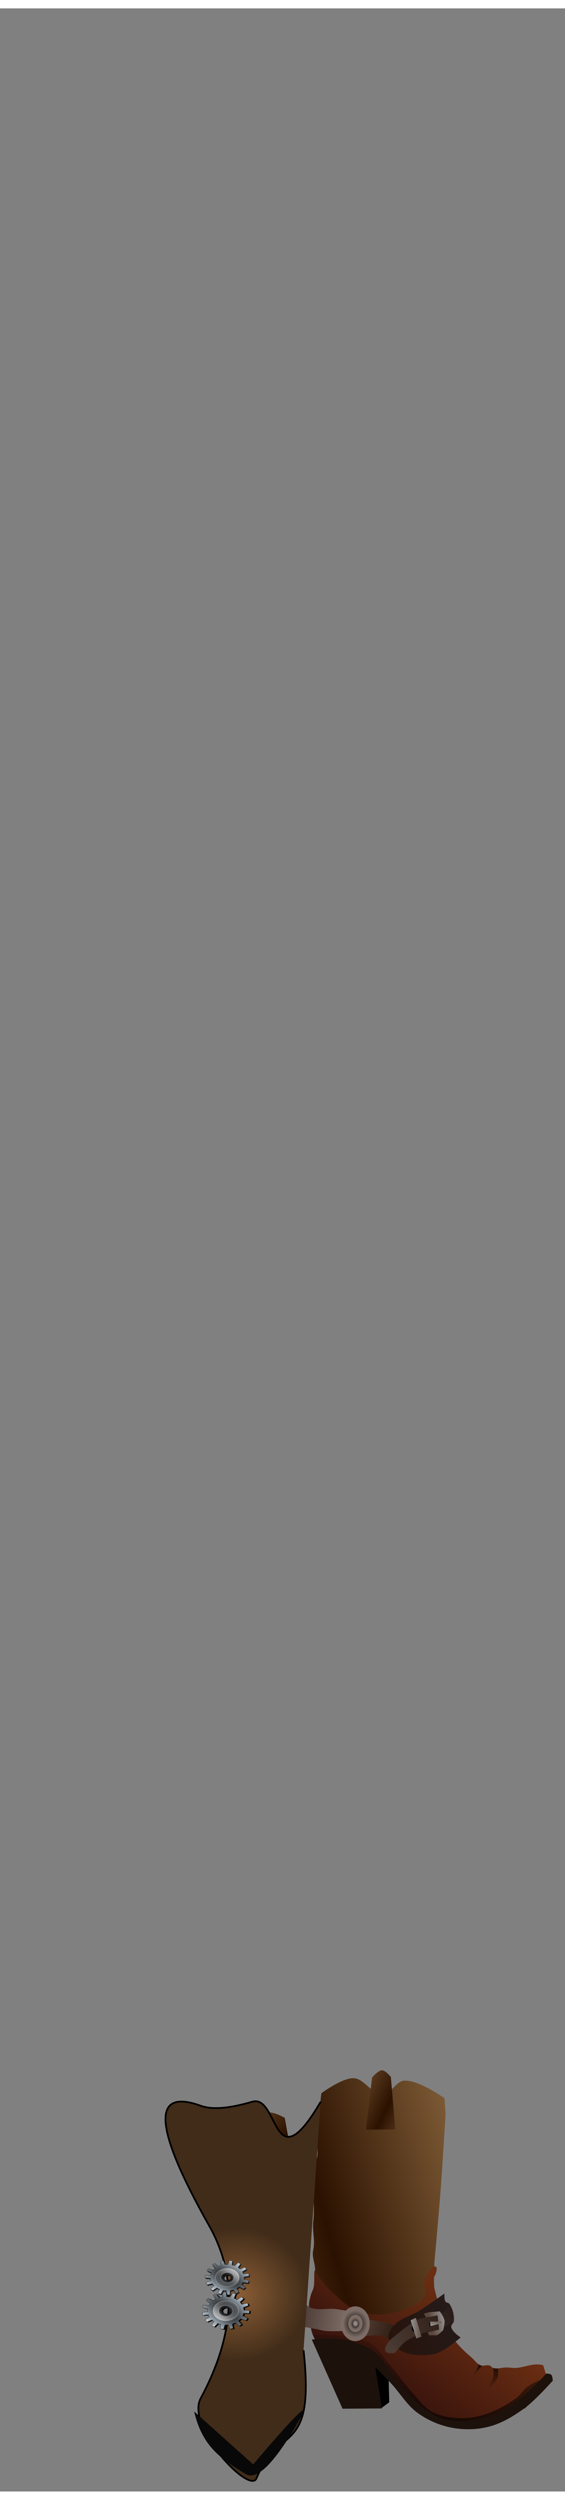 <?xml version="1.0" encoding="utf-8"?>
<svg id="woman" width="86" height="380" viewBox="202.715 584.407 86.593 380.048" preserveAspectRatio="xMidYMid meet" xmlns="http://www.w3.org/2000/svg" xmlns:xlink="http://www.w3.org/1999/xlink">
  <rect x="202.715" y="584.407" width="86.593" height="380.048" fill="#808080" stroke="none"/>
  <defs id="svgEditorDefs">
    <path id="svgEditorClosePathDefs" class="lines" fill="black" style="stroke-width: 0px; stroke: none;"/>
    <pattern id="pattern4359" patternTransform="matrix(2.817 0 0 2.817 -3.9063e-7 -0)" undefined="undefined" xlink:href="#pattern4347"/>
    <pattern id="pattern4350" patternTransform="matrix(.294 0 0 .294 -3.9063e-7 0)" undefined="undefined" xlink:href="#pattern4338"/>
    <pattern id="pattern4341" patternTransform="matrix(.604 0 0 .604 0 0)" undefined="undefined" xlink:href="#pattern4329"/>
    <pattern id="pattern4323" patternTransform="translate(1024 446.51)" xlink:href="#pattern4078"/>
    <pattern id="pattern4078" width="129.796" patternUnits="userSpaceOnUse" patternTransform="translate(834.11 482.88)" height="226.417">
      <path id="path4076" style="fill-rule:evenodd;stroke:#053fa0;stroke-width:4;fill:#ffed00" d="m21.601 52.341s24.286-61.429 58.572-48.572c34.287 12.858 62.857 54.286 38.567 77.143-24.282 22.858-94.282 104.29-112.85 71.428-18.575-32.86 34.283-81.428 55.711-71.428 21.429 10 65.719-28.571 64.289 39.998-1.43 68.57-37.146 128.57-54.289 92.86s-48.571-158.57-50-161.43z"/>
    </pattern>
    <pattern id="pattern4329" width="193.949" patternUnits="userSpaceOnUse" patternTransform="translate(1004.1 440.81)" height="232.117">
      <g id="g4325" transform="translate(-1004.1 -440.81)">
        <rect id="rect4321" style="fill-rule:evenodd;fill:#ffffff" height="231.73" width="193.95" y="440.81" x="1004.1"/>
        <rect id="rect4081" style="fill:url(#pattern4323)" height="226.42" width="129.8" y="446.51" x="1024"/>
      </g>
    </pattern>
    <pattern id="pattern4338" width="117.178" patternUnits="userSpaceOnUse" patternTransform="translate(979.85 512.49)" height="140.238">
      <rect id="rect4334" style="fill:url(#pattern4341)" height="140.24" width="117.18" y="0" x="0"/>
    </pattern>
    <pattern id="pattern4347" width="34.461" patternUnits="userSpaceOnUse" patternTransform="translate(979.85 611.48)" height="41.243">
      <rect id="rect4343" style="fill:url(#pattern4350)" height="41.243" width="34.461" y="0" x="0"/>
    </pattern>
    <pattern id="pattern4356" width="97.09" patternUnits="userSpaceOnUse" patternTransform="translate(979.85 536.53)" height="116.197">
      <rect id="rect4352" style="fill:url(#pattern4359)" height="116.2" width="97.09" y="0" x="0"/>
    </pattern>
    <linearGradient id="linearGradient4170" y2="207.8" gradientUnits="userSpaceOnUse" x2="633.77" y1="128.29" x1="403">
      <stop id="stop3028" style="stop-color:#805d37" offset="0"/>
      <stop id="stop3034" style="stop-color:#2b1100" offset="0.5"/>
      <stop id="stop3030" style="stop-color:#805d37" offset="1"/>
    </linearGradient>
    <linearGradient id="linearGradient4172" y2="311.65" gradientUnits="userSpaceOnUse" x2="461.27" y1="221.21" x1="402.61">
      <stop id="stop3046" style="stop-color:#6b2e12" offset="0"/>
      <stop id="stop3048" style="stop-color:#280b0b" offset="1"/>
    </linearGradient>
    <radialGradient id="radialGradient4174" gradientUnits="userSpaceOnUse" cy="4.317" cx="-244.78" gradientTransform="matrix(1 0 0 .994 0 .028)" r="18.846">
      <stop id="stop3130" style="stop-color:#4d4d4d" offset="0"/>
      <stop id="stop3128" style="stop-color:#4c3b34" offset="1"/>
    </radialGradient>
    <linearGradient id="linearGradient4176" y2="240.23" gradientUnits="userSpaceOnUse" x2="459.89" y1="227.03" x1="497.77">
      <stop id="stop3154" style="stop-color:#5e453e" offset="0"/>
      <stop id="stop3156" style="stop-color:#28170b" offset="1"/>
    </linearGradient>
    <linearGradient id="linearGradient4178" y2="220.86" gradientUnits="userSpaceOnUse" x2="409.7" y1="340.76" x1="409.58">
      <stop id="stop3066" style="stop-color:#000000" offset="0"/>
      <stop id="stop3068" style="stop-color:#000000;stop-opacity:0" offset="1"/>
    </linearGradient>
    <linearGradient id="linearGradient4180" y2="218.38" gradientUnits="userSpaceOnUse" x2="408.04" y1="253.29" x1="460.74">
      <stop id="stop3146" style="stop-color:#27130c" offset="0"/>
      <stop id="stop3148" style="stop-color:#241c1c" offset="1"/>
    </linearGradient>
    <linearGradient id="linearGradient4182" y2="231.21" gradientUnits="userSpaceOnUse" x2="532.83" y1="229.45" x1="555.37">
      <stop id="stop3118" style="stop-color:#4a3932" offset="0"/>
      <stop id="stop3120" style="stop-color:#706059" offset="1"/>
    </linearGradient>
    <linearGradient id="linearGradient4184" y2="226.61" gradientUnits="userSpaceOnUse" x2="540.23" y1="231.31" x1="503.58">
      <stop id="stop3110" style="stop-color:#7c6c65" offset="0"/>
      <stop id="stop3112" style="stop-color:#4a3932" offset="1"/>
    </linearGradient>
    <linearGradient id="linearGradient4186" y2="222.58" gradientUnits="userSpaceOnUse" x2="415.8" y1="252.5" x1="473.35">
      <stop id="stop3164" style="stop-color:#483e37" offset="0"/>
      <stop id="stop3166" style="stop-color:#5c4336;stop-opacity:0" offset="1"/>
    </linearGradient>
    <radialGradient id="radialGradient4188" gradientUnits="userSpaceOnUse" cy="429.19" cx="244.77" gradientTransform="matrix(1.111 0 0 1 -27.165 -.001)" r="12.446">
      <stop id="stop3076" style="stop-color:#000000" offset="0"/>
      <stop id="stop3078" style="stop-color:#000000;stop-opacity:0" offset="1"/>
    </radialGradient>
    <radialGradient id="radialGradient4190" gradientUnits="userSpaceOnUse" cy="429.19" cx="244.77" r="12.446">
      <stop id="stop3088" style="stop-color:#000000" offset="0"/>
      <stop id="stop3090" style="stop-color:#000000;stop-opacity:0" offset="1"/>
    </radialGradient>
    <radialGradient id="radialGradient4192" gradientUnits="userSpaceOnUse" cy="429.19" cx="244.77" r="12.446">
      <stop id="stop3102" style="stop-color:#999999" offset="0"/>
      <stop id="stop3100" style="stop-color:#7c6c65" offset="1"/>
    </radialGradient>
    <linearGradient id="linearGradient4194" y2="229.14" gradientUnits="userSpaceOnUse" x2="423.37" y1="232.88" x1="435.61">
      <stop id="stop3174" style="stop-color:#5b473c" offset="0"/>
      <stop id="stop3176" style="stop-color:#999999" offset="1"/>
    </linearGradient>
    <linearGradient id="linearGradient4196" y2="235.23" gradientUnits="userSpaceOnUse" x2="452.29" y1="235.23" x1="442.58">
      <stop id="stop3174" style="stop-color:#5b473c" offset="0"/>
      <stop id="stop3176" style="stop-color:#999999" offset="1"/>
    </linearGradient>
    <linearGradient id="linearGradient4198" y2="235.23" gradientUnits="userSpaceOnUse" x2="452.29" gradientTransform="matrix(.168 .679 -.679 .168 516.29 -111.64)" y1="235.23" x1="442.58">
      <stop id="stop3174" style="stop-color:#5b473c" offset="0"/>
      <stop id="stop3176" style="stop-color:#999999" offset="1"/>
    </linearGradient>
    <linearGradient id="linearGradient4202" y2="274.82" gradientUnits="userSpaceOnUse" x2="391.34" y1="252.52" x1="380.11">
      <stop id="stop3990" style="stop-color:#000000" offset="0"/>
      <stop id="stop3992" style="stop-color:#000000;stop-opacity:0" offset="1"/>
    </linearGradient>
    <linearGradient id="linearGradient4204" y2="268.1" gradientUnits="userSpaceOnUse" x2="404.26" y1="256.07" x1="393.89">
      <stop id="stop3982" style="stop-color:#000000" offset="0"/>
      <stop id="stop3984" style="stop-color:#000000;stop-opacity:0" offset="1"/>
    </linearGradient>
    <linearGradient id="linearGradient4206" y2="80.156" gradientUnits="userSpaceOnUse" x2="512.16" y1="116.66" x1="449.04">
      <stop id="stop4016" style="stop-color:#805d37" offset="0"/>
      <stop id="stop4018" style="stop-color:#2b1100" offset="0.441"/>
      <stop id="stop4020" style="stop-color:#805d37" offset="1"/>
    </linearGradient>
    <radialGradient id="gradient-2" gradientUnits="userSpaceOnUse" cx="-384.652" cy="247.711" r="37.73" gradientTransform="matrix(1.071, 0, 0, -1, 5.524, 486.995)">
      <stop offset="0" style="stop-color: rgba(139, 94, 54, 1)"/>
      <stop offset="1" style="stop-color: rgba(65, 44, 25, 1)"/>
    </radialGradient>
    <linearGradient id="gradient-1" y2="80.156" gradientUnits="userSpaceOnUse" x2="512.16" y1="116.66" x1="449.04" gradientTransform="matrix(1.682, 0, 0, 0.798, -234.733, 41.038)">
      <stop id="stop-1" style="stop-color:#805d37" offset="0"/>
      <stop id="stop-2" style="stop-color:#2b1100" offset="0.441"/>
      <stop id="stop-3" style="stop-color:#805d37" offset="1"/>
    </linearGradient>
    <linearGradient id="linearGradient5877" y2="225.15" gradientUnits="userSpaceOnUse" x2="323.33" gradientTransform="matrix(.392 0 0 .392 -70.627 -33.885)" y1="125.69" x1="222.86">
      <stop id="stop3705" style="stop-color:white" offset="0"/>
      <stop id="stop3707" style="stop-color:black;stop-opacity:0" offset="1"/>
    </linearGradient>
    <radialGradient id="radialGradient5880" gradientUnits="userSpaceOnUse" cy="151.1" cx="257.44" gradientTransform="matrix(.579 -.501 .252 .291 -150.17 115.53)" r="70.871">
      <stop id="stop3695" style="stop-color:black" offset="0"/>
      <stop id="stop3697" style="stop-color:#c6d5e2" offset="1"/>
    </radialGradient>
    <linearGradient id="linearGradient6315" y2="225.15" gradientUnits="userSpaceOnUse" x2="323.33" gradientTransform="matrix(2.3361e-7 -.421 -.421 -2.3361e-7 107.75 199.45)" y1="125.69" x1="222.86">
      <stop id="stop3705" style="stop-color:white" offset="0"/>
      <stop id="stop3707" style="stop-color:black;stop-opacity:0" offset="1"/>
    </linearGradient>
    <radialGradient id="radialGradient6318" gradientUnits="userSpaceOnUse" cy="151.1" cx="257.44" gradientTransform="matrix(.538 -.622 -.313 -.271 -52.682 284.85)" r="70.871">
      <stop id="stop3695" style="stop-color:black" offset="0"/>
      <stop id="stop3697" style="stop-color:#c6d5e2" offset="1"/>
    </radialGradient>
  </defs>
  <g>
    <g transform="matrix(0.27, 0, 0, 0.27, 350.654, 868.676)">
      <g id="g4106" transform="matrix(-0.714, 0, 0, 0.857, 7.742, 60.546)">
        <path id="path4022" d="M 474.95 288.08 L 468.79 284.266 L 469.376 264.904 L 482.87 256.984 L 474.95 288.08 Z" style="fill:#000000"/>
        <path id="path2991" d="M 433.13 196.03 C 432.913 190.199 432.025 184.412 431.449 178.605 C 430.379 167.815 429.13 157.043 428.152 146.245 C 426.574 128.837 424.003 93.971 424.003 93.971 L 424.833 83.184 C 424.833 83.184 445.768 70.662 457.193 71.568 C 463.486 72.067 467.478 80.48 473.788 80.695 C 482.321 80.986 488.487 70.187 497.021 69.908 C 506.21 69.608 522.743 79.865 522.743 79.865 C 522.743 79.865 526.857 105.914 525.706 118.863 C 525.309 123.338 529.494 127.65 529.655 132.139 C 529.737 134.418 529.814 137.804 529.748 140.084 C 529.614 144.718 529.359 146.031 528.964 150.651 C 528.608 154.821 528.537 160.362 529.172 164.499 C 530.152 170.881 527.48 177.371 529.242 183.583 C 530.461 187.882 528.004 191.57 527.721 196.029 C 527.361 201.713 519.424 210.964 519.424 210.964 L 495.718 232.054 L 483.745 236.686 L 432.642 218.432 C 432.642 218.432 433.408 203.493 433.131 196.029 L 433.13 196.03 Z" style="fill:url(#linearGradient4170)"/>
        <path id="path2989" d="M 342.87 270.37 C 342.87 270.37 344.504 264.375 345.804 261.569 C 346.12 260.885 345.944 259.839 346.977 259.636 C 354.576 258.14 361.036 261.247 368.099 261.569 C 371.043 261.704 374.046 261.102 377.023 261.283 C 380.171 261.476 383.292 262.426 386.287 261.569 C 387.249 261.294 387.875 260.268 388.834 259.982 C 391.219 259.27 393.944 260.615 396.301 259.812 C 399.063 258.871 401.006 256.359 403.354 254.626 C 405.223 253.247 407.175 251.971 408.955 250.478 C 411.728 248.152 414.721 245.946 416.837 243.01 C 424.291 232.672 429.571 220.638 433.017 208.368 C 433.525 206.559 433.969 204.616 433.64 202.767 C 433.395 201.397 432.159 200.37 431.773 199.033 C 431.386 197.698 430.577 196.034 431.358 194.885 C 431.641 194.468 432.322 194.348 432.81 194.47 C 435.609 195.17 437.226 198.236 439.033 200.485 C 439.694 201.308 440.396 202.169 440.692 203.182 C 441.762 206.832 439.032 211.277 440.9 214.591 C 442.746 217.867 446.983 219.133 450.442 220.607 C 457.323 223.537 464.761 225.479 472.223 226 C 479.574 226.513 487.226 226.066 494.211 223.718 C 501.416 221.296 507.749 216.61 513.71 211.894 C 518.426 208.163 522.78 203.863 526.364 199.033 C 526.88 198.337 526.744 196.803 527.608 196.751 C 529.079 196.664 527.864 204.465 528.853 208.16 C 529.341 209.985 530.537 211.555 531.135 213.346 C 531.809 215.367 532.427 217.445 532.587 219.569 C 532.785 222.197 532.263 224.833 531.965 227.452 C 531.593 230.716 531.478 234.061 530.513 237.201 C 529.904 239.182 528.949 241.067 527.816 242.802 C 527.467 243.336 526.571 244.254 526.571 244.254 L 494.626 246.951 L 467.245 266.45 L 441.316 293.417 L 403.978 299.432 L 360.624 288.23 L 342.87 270.37 Z" style="fill:url(#linearGradient4172)"/>
        <path id="path2987" d="M 338.77 269.99 C 338.77 269.99 352.734 283.002 360.825 287.938 C 369.573 293.274 378.985 298.036 388.987 300.259 C 398.918 302.466 409.459 302.675 419.496 301.019 C 429.013 299.449 438.442 296.096 446.658 291.045 C 454.792 286.045 460.489 277.874 467.606 271.51 C 471.638 267.904 479.927 260.949 479.927 260.949 L 474.647 288.351 L 505.916 288.524 L 530.385 242.76 C 530.385 242.76 518.253 241.826 512.197 242.174 C 506.867 242.48 501.492 243.066 496.356 244.521 C 490.623 246.144 484.809 248.144 479.928 251.561 C 472.674 256.639 468.108 264.77 461.74 270.923 C 456.129 276.344 450.656 282.063 444.139 286.351 C 438.168 290.28 431.749 293.991 424.777 295.565 C 416.383 297.461 407.477 296.804 398.962 295.565 C 391.491 294.478 384.08 292.334 377.254 289.111 C 367.443 284.481 358.806 277.612 350.265 270.923 C 348.065 269.2 344.051 265.296 344.051 265.296 C 344.051 265.296 340.977 265.184 339.944 266.123 C 338.946 267.028 338.77 269.99 338.77 269.99 L 338.77 269.99 Z" style="fill:#1c110b"/>
        <path id="path2993" style="fill:#7c6c65" d="M -229.07 15.048 C -230.175 16.813 -237.811 10.64 -239.55 11.783 C -241.377 12.982 -239.133 22.519 -241.269 23.026 C -243.303 23.509 -244.299 13.669 -246.339 13.242 C -248.482 12.793 -253.581 21.276 -255.451 20.132 C -257.232 19.043 -250.913 11.538 -252.053 9.792 C -253.25 7.959 -263.116 10.055 -263.611 7.916 C -264.083 5.879 -254.142 4.837 -253.703 2.795 C -253.242 0.65 -261.761 -4.584 -260.617 -6.451 C -259.528 -8.228 -251.936 -1.782 -250.196 -2.934 C -248.37 -4.144 -250.336 -13.909 -248.206 -14.392 C -246.177 -14.852 -245.396 -5.051 -243.348 -4.624 C -241.198 -4.176 -235.791 -12.597 -233.931 -11.44 C -232.161 -10.338 -238.586 -2.698 -237.464 -0.943 C -236.287 0.9 -226.44 -1.298 -225.95 0.833 C -225.484 2.862 -235.4 3.755 -235.814 5.8 C -236.248 7.947 -227.91 13.195 -229.07 15.049 L -229.07 15.048 Z" transform="matrix(.694 .586 -.586 .694 730.23 367.73)"/>
        <path id="path3124" style="fill:url(#radialGradient4174)" transform="matrix(.633 .535 -.535 .633 715.19 355.47)" d="M -229.07 15.048 C -230.175 16.813 -237.811 10.64 -239.55 11.783 C -241.377 12.982 -239.133 22.519 -241.269 23.026 C -243.303 23.509 -244.299 13.669 -246.339 13.242 C -248.482 12.793 -253.581 21.276 -255.451 20.132 C -257.232 19.043 -250.913 11.538 -252.053 9.792 C -253.25 7.959 -263.116 10.055 -263.611 7.916 C -264.083 5.879 -254.142 4.837 -253.703 2.795 C -253.242 0.65 -261.761 -4.584 -260.617 -6.451 C -259.528 -8.228 -251.936 -1.782 -250.196 -2.934 C -248.37 -4.144 -250.336 -13.909 -248.206 -14.392 C -246.177 -14.852 -245.396 -5.051 -243.348 -4.624 C -241.198 -4.176 -235.791 -12.597 -233.931 -11.44 C -232.161 -10.338 -238.586 -2.698 -237.464 -0.943 C -236.287 0.9 -226.44 -1.298 -225.95 0.833 C -225.484 2.862 -235.4 3.755 -235.814 5.8 C -236.248 7.947 -227.91 13.195 -229.07 15.049 L -229.07 15.048 Z"/>
        <path id="path3003" d="M 490.98 240.83 C 490.98 240.83 478.693 239.062 472.949 240.83 C 468.953 242.06 462.577 247.883 462.577 247.883 L 455.524 238.341 C 455.524 238.341 463.306 233.865 467.555 232.533 C 473.434 230.69 485.809 229.629 485.809 229.629 L 490.98 240.83 Z" style="fill:url(#linearGradient4176)"/>
        <path id="path3059" d="M 525.38 239.56 C 519.697 239.608 512.168 239.804 507.38 240.404 C 499.09 241.442 490.299 241.908 482.911 245.81 C 477.202 248.826 473.426 254.569 468.817 259.091 C 462.745 265.05 457.215 271.559 450.973 277.341 C 446.076 281.877 441.657 287.349 435.629 290.216 C 428.379 293.665 419.998 294.572 411.973 294.778 C 404.993 294.958 397.933 293.803 391.223 291.872 C 382.776 289.441 374.594 285.751 367.161 281.06 C 364.091 279.123 362.042 275.811 358.88 274.029 C 355.682 272.227 352.187 270.351 348.599 269.498 C 349.198 270.025 349.769 270.524 350.255 270.904 C 358.796 277.593 367.444 284.461 377.255 289.092 C 384.082 292.314 391.503 294.474 398.974 295.561 C 407.489 296.8 416.393 297.456 424.786 295.561 C 431.758 293.987 438.159 290.271 444.13 286.342 C 450.648 282.054 456.144 276.325 461.755 270.904 C 468.123 264.752 472.688 256.638 479.943 251.56 C 484.824 248.143 490.617 246.152 496.349 244.529 C 501.485 243.074 506.863 242.46 512.193 242.154 C 516.716 241.894 524.255 242.343 527.943 242.591 C 528.56 241.628 529.123 240.604 529.599 239.56 C 528.385 239.558 527.009 239.546 525.38 239.56 L 525.38 239.56 Z" style="fill:url(#linearGradient4178)"/>
        <path id="path2995" d="M 412.05 241.38 C 412.05 241.38 423.845 249.902 430.719 251.752 C 437.932 253.692 445.764 253.451 453.122 252.167 C 456.183 251.633 459.226 250.537 461.834 248.848 C 464.789 246.934 468.738 244.855 469.302 241.38 C 469.748 238.633 467.544 235.873 465.568 233.912 C 459.992 228.38 451.345 227.228 444.41 223.54 C 437.792 220.022 424.911 212.338 424.911 212.338 C 424.911 212.338 425.196 216.294 424.081 217.732 C 423.436 218.564 421.886 218.198 421.177 218.976 C 418.44 221.984 417.045 226.545 417.444 230.592 C 417.583 232.009 419.736 232.919 419.518 234.326 C 418.995 237.71 412.05 241.379 412.05 241.379 L 412.05 241.38 Z" style="fill:url(#linearGradient4180)"/>
        <path id="path2999" d="M 537.26 222.58 L 554.27 220.506 L 561.323 224.239 C 561.323 224.239 562.897 228.736 561.738 230.463 C 560.519 232.278 555.515 232.537 555.515 232.537 L 552.196 227.973 L 536.016 231.707 L 537.26 222.58 Z" style="fill:url(#linearGradient4182)"/>
        <path id="path2997" d="M 502.41 223.82 C 502.41 223.82 508.481 222.875 511.537 222.575 C 518.431 221.9 525.866 223.945 532.281 221.331 C 534.823 220.295 538.504 215.938 538.504 215.938 C 538.504 215.938 539.122 218.692 539.334 220.086 C 539.732 222.698 540.45 225.342 540.164 227.969 C 539.927 230.142 538.089 234.192 538.089 234.192 C 538.089 234.192 530.617 235.264 526.887 235.851 C 524.394 236.244 521.935 236.888 519.42 237.096 C 514.426 237.509 504.389 237.096 504.389 237.096 C 500.155 230.428 504.691 232.57 502.41 223.82 L 502.41 223.82 Z" style="fill:url(#linearGradient4184)"/>
        <path id="path3001" style="fill:#7c6c65" d="M 257.22 429.19 C 257.22 436.064 251.648 441.636 244.774 441.636 C 237.9 441.636 232.328 436.064 232.328 429.19 C 232.328 422.316 237.9 416.744 244.774 416.744 C 251.648 416.744 257.22 422.316 257.22 429.19 Z" transform="matrix(.924 0 0 .924 269.58 -164.25)"/>
        <path id="path3024" d="M 416.53 230.39 C 416.53 230.39 423.835 234.178 427.732 235.443 C 431.627 236.707 435.834 236.778 439.763 237.932 C 445.307 239.56 451.017 241.135 455.943 244.155 C 459.115 246.1 464.24 251.623 464.24 251.623 C 464.24 251.623 468.927 252.261 470.878 251.208 C 471.487 250.88 472.094 250.239 472.123 249.548 C 472.234 246.942 467.974 242.911 467.974 242.911 C 467.974 242.911 460.6 237.786 456.772 235.443 C 453.393 233.374 450.099 231.056 446.4 229.635 C 443.488 228.515 440.303 228.305 437.273 227.56 C 433.383 226.604 429.251 226.254 425.657 224.486 C 423.622 223.485 420.264 220.337 420.264 220.337 C 420.264 220.337 417.41 223.41 416.754 225.337 C 416.21 226.933 416.53 230.39 416.53 230.39 L 416.53 230.39 Z" style="fill:url(#linearGradient4186)"/>
        <path id="path3072" style="fill:url(#radialGradient4188)" d="M 257.22 429.19 C 257.22 436.064 251.648 441.636 244.774 441.636 C 237.9 441.636 232.328 436.064 232.328 429.19 C 232.328 422.316 237.9 416.744 244.774 416.744 C 251.648 416.744 257.22 422.316 257.22 429.19 Z" transform="matrix(.724 0 0 .724 318.54 -78.41)"/>
        <path id="path3082" style="fill:#7c6c65" d="M 257.22 429.19 C 257.22 436.064 251.648 441.636 244.774 441.636 C 237.9 441.636 232.328 436.064 232.328 429.19 C 232.328 422.316 237.9 416.744 244.774 416.744 C 251.648 416.744 257.22 422.316 257.22 429.19 Z" transform="matrix(.457 0 0 .457 383.81 36.039)"/>
        <path id="path3084" style="fill:url(#radialGradient4190)" d="M 257.22 429.19 C 257.22 436.064 251.648 441.636 244.774 441.636 C 237.9 441.636 232.328 436.064 232.328 429.19 C 232.328 422.316 237.9 416.744 244.774 416.744 C 251.648 416.744 257.22 422.316 257.22 429.19 Z" transform="matrix(.324 0 0 .324 416.45 93.264)"/>
        <path id="path3094" style="fill:url(#radialGradient4192)" d="M 257.22 429.19 C 257.22 436.064 251.648 441.636 244.774 441.636 C 237.9 441.636 232.328 436.064 232.328 429.19 C 232.328 422.316 237.9 416.744 244.774 416.744 C 251.648 416.744 257.22 422.316 257.22 429.19 Z" transform="matrix(.157 0 0 .157 457.24 164.79)"/>
        <path id="path3170" d="M 439.74 227.94 C 438.567 227.94 435.633 227.647 435.633 227.647 L 430.353 226.767 L 429.179 236.154 L 438.273 237.914 L 437.1 239.968 L 431.233 239.968 C 430.059 239.968 425.899 236.567 425.899 236.567 C 425.899 236.567 424.467 232.247 424.899 230.113 C 425.364 227.815 428.592 224.126 428.592 224.126 L 437.1 224.713 L 441.207 225.593 L 439.74 227.94 Z" style="fill:url(#linearGradient4194)"/>
        <path id="path3964" style="fill:#000000" d="M 437.84 232.56 C 437.84 233.573 437.479 234.394 437.033 234.394 C 436.588 234.394 436.227 233.573 436.227 232.56 C 436.227 231.547 436.588 230.727 437.033 230.727 C 437.479 230.727 437.84 231.547 437.84 232.56 Z" transform="matrix(.932 .362 -.362 .932 126.77 -138.97)"/>
        <path id="path3180" d="M 447.65 228.39 L 443.086 240.836 L 447.235 242.081 L 451.799 230.05 L 447.65 228.39 Z" style="fill:url(#linearGradient4196)"/>
        <path id="path3962" style="fill:#000000" d="M 437.84 232.56 C 437.84 233.573 437.479 234.394 437.033 234.394 C 436.588 234.394 436.227 233.573 436.227 232.56 C 436.227 231.547 436.588 230.727 437.033 230.727 C 437.479 230.727 437.84 231.547 437.84 232.56 Z" transform="matrix(.985 .173 -.173 .985 45.817 -72.062)"/>
        <path id="path3958" style="fill:url(#linearGradient4198)" d="M 436.45 230.88 L 427.179 230.874 L 427.129 231.902 L 436.021 233.978 L 436.45 230.88 Z"/>
        <path id="path3966" style="fill:url(#radialGradient4192)" d="M 257.22 429.19 C 257.22 436.064 251.648 441.636 244.774 441.636 C 237.9 441.636 232.328 436.064 232.328 429.19 C 232.328 422.316 237.9 416.744 244.774 416.744 C 251.648 416.744 257.22 422.316 257.22 429.19 Z" transform="matrix(.157 0 0 .157 519.73 160.69)"/>
        <path id="path3970" d="M 386.28 261.56 C 385.015 261.922 383.738 261.962 382.436 261.873 C 382.12 263.915 381.986 266.073 382.53 267.529 C 383.934 271.288 391.342 275.748 391.342 275.748 C 391.342 275.748 386.727 270.322 386.061 266.966 C 385.774 265.519 385.951 263.5 386.28 261.56 L 386.28 261.56 Z" style="fill:url(#linearGradient4202)"/>
        <path id="path3972" d="M 397.53 259.25 C 397.138 259.461 396.737 259.667 396.311 259.813 C 395.909 259.95 395.482 259.998 395.061 260.031 L 402.499 266.969 C 402.499 266.969 398.772 262.576 397.53 259.25 L 397.53 259.25 Z" style="fill:url(#linearGradient4204)"/>
        <path id="path3996" d="M 487.27 103.94 L 463.978 103.796 L 467.502 69.116 C 467.502 69.116 471.74 64.701 474.506 64.667 C 477.598 64.628 482.457 69.445 482.457 69.445 L 487.27 103.94 Z" style="fill:url(#linearGradient4206)"/>
        <path id="path-1" d="M 585.097 123.933 L 545.909 123.819 L 551.838 96.16 C 551.838 96.16 558.969 92.639 563.622 92.612 C 568.824 92.581 576.999 96.423 576.999 96.423 L 585.097 123.933 Z" style="fill: url(#gradient-1);"/>
      </g>
      <path style="stroke: rgb(0, 0, 0); fill: url(#gradient-2);" d="M -453.981 348.439 C -426.42 301.496 -430.473 352.982 -415.072 348.439 C -402.039 344.595 -392.313 343.838 -385.89 346.168 C -357.7 356.395 -359.321 333.681 -390.753 278.025 C -407.034 249.198 -405.413 216.64 -385.89 180.353 C -377.209 164.216 -413.63 125.738 -417.503 134.925 C -430.591 165.966 -450.865 147.531 -444.254 207.61" transform="matrix(-1, 0, 0, -1, -819.878, 482.253)"/>
    </g>
    <g transform="matrix(-0.122, 0, 0, 0.095, 242.049, 928.83)">
      <g id="g2244">
        <path id="path4774" style="stroke-linejoin:round;stroke-opacity:.267;stroke:black;stroke-linecap:round;stroke-width:1.269;fill:black" d="m66.677 87.548c-0.131 1.395-0.353 2.764-0.671 4.095-2.622-0.173-4.999-0.328-7.084-0.447-0.368 1.24-0.832 2.44-1.396 3.581 1.624 1.306 3.484 2.789 5.544 4.411-0.679 1.212-1.442 2.372-2.278 3.472-2.328-1.22-4.44-2.32-6.294-3.274-0.823 0.974-1.727 1.874-2.7 2.704 0.955 1.85 2.055 3.95 3.279 6.28-1.107 0.84-2.269 1.6-3.489 2.29-1.622-2.06-3.095-3.92-4.398-5.55-1.143 0.57-2.34 1.03-3.582 1.4 0.118 2.09 0.262 4.46 0.435 7.08-1.336 0.32-2.696 0.56-4.095 0.69-0.642-2.54-1.233-4.83-1.764-6.85-0.344 0.02-0.693 0.03-1.041 0.03-0.965 0-1.909-0.07-2.844-0.19-0.741 1.96-1.581 4.19-2.488 6.65-1.37-0.25-2.706-0.58-4.003-1.01 0.443-2.57 0.836-4.91 1.172-6.98-1.255-0.48-2.459-1.06-3.595-1.75-1.481 1.5-3.141 3.19-4.964 5.07-1.132-0.78-2.2-1.62-3.213-2.54 1.445-2.16 2.758-4.13 3.911-5.89-0.966-0.961-1.84-2.011-2.62-3.133-1.973 0.771-4.185 1.651-6.61 2.623-0.715-1.159-1.343-2.369-1.896-3.624 2.192-1.381 4.186-2.652 5.964-3.792-0.495-1.285-0.889-2.63-1.145-4.016-2.12-0.098-4.491-0.189-7.084-0.289-0.164-1.261-0.25-2.54-0.25-3.845 0-0.066-0-0.132 0-0.198 2.553-0.368 4.886-0.709 6.978-1.027 0.077-1.446 0.297-2.851 0.632-4.213-1.901-0.955-4.023-2.004-6.346-3.147 0.391-1.294 0.866-2.553 1.422-3.766 2.488 0.704 4.77 1.335 6.82 1.896 0.663-1.275 1.448-2.475 2.331-3.595-1.349-1.646-2.86-3.475-4.516-5.464 0.881-1.008 1.835-1.95 2.844-2.831 1.983 1.652 3.806 3.156 5.451 4.503 1.123-0.886 2.328-1.666 3.608-2.33-0.564-2.052-1.206-4.334-1.909-6.821 1.213-0.556 2.471-1.031 3.765-1.422 1.146 2.327 2.203 4.457 3.161 6.36 1.362-0.335 2.766-0.556 4.213-0.632 0.319-2.095 0.658-4.434 1.027-6.992h0.184c1.308 0 2.596 0.099 3.858 0.263 0.101 2.597 0.191 4.964 0.29 7.084 1.394 0.258 2.737 0.633 4.029 1.133 1.142-1.777 2.411-3.772 3.792-5.965 1.245 0.55 2.447 1.187 3.595 1.896-0.968 2.422-1.839 4.637-2.607 6.61 1.114 0.776 2.164 1.649 3.121 2.607 1.755-1.155 3.727-2.453 5.885-3.898 0.922 1.015 1.779 2.091 2.555 3.226-1.876 1.826-3.572 3.496-5.07 4.978 0.682 1.126 1.271 2.325 1.752 3.568 2.064-0.338 4.398-0.729 6.965-1.172 0.43 1.296 0.778 2.635 1.027 4.003-2.465 0.908-4.699 1.744-6.663 2.489 0.118 0.934 0.185 1.891 0.185 2.857 0 0.352-0.011 0.692-0.027 1.04 2.017 0.532 4.313 1.122 6.847 1.764zm-24.596-2.804c0-2.722-2.216-4.938-4.938-4.938-2.721 0-4.924 2.216-4.924 4.938 0 2.721 2.203 4.924 4.924 4.924 2.722 0 4.938-2.203 4.938-4.924z"/>
        <path id="path4782" style="stroke-linejoin:round;stroke-opacity:.267;stroke:black;stroke-linecap:round;stroke-width:1.269;fill:url(#radialGradient6318)" d="m68.247 86.764c-0.131 1.394-0.354 2.763-0.671 4.095-2.622-0.174-4.999-0.328-7.084-0.448-0.368 1.24-0.832 2.44-1.396 3.581 1.624 1.306 3.484 2.789 5.543 4.411-0.678 1.215-1.441 2.377-2.278 3.477-2.327-1.23-4.439-2.325-6.294-3.279-0.822 0.973-1.726 1.879-2.699 2.699 0.954 1.85 2.055 3.96 3.279 6.28-1.107 0.84-2.269 1.61-3.489 2.29-1.623-2.06-3.095-3.92-4.398-5.54-1.143 0.56-2.341 1.03-3.582 1.39 0.118 2.09 0.262 4.47 0.435 7.09-1.336 0.32-2.696 0.55-4.095 0.68-0.642-2.53-1.233-4.83-1.765-6.84-0.344 0.01-0.692 0.02-1.04 0.02-0.966 0-1.91-0.06-2.844-0.18-0.741 1.96-1.582 4.19-2.489 6.65-1.369-0.25-2.705-0.59-4.002-1.02 0.443-2.57 0.836-4.91 1.171-6.98-1.254-0.48-2.458-1.06-3.594-1.75-1.482 1.5-3.141 3.2-4.964 5.07-1.133-0.77-2.201-1.62-3.213-2.54 1.445-2.16 2.758-4.13 3.911-5.88-0.966-0.966-1.84-2.016-2.621-3.138-1.972 0.772-4.184 1.651-6.61 2.621-0.714-1.157-1.343-2.367-1.896-3.621 2.193-1.382 4.187-2.653 5.965-3.793-0.495-1.285-0.89-2.63-1.145-4.016-2.12-0.098-4.491-0.189-7.084-0.289-0.164-1.261-0.25-2.54-0.25-3.845 0-0.066-0-0.132 0-0.198 2.553-0.368 4.887-0.709 6.979-1.027 0.077-1.445 0.297-2.851 0.632-4.213-1.901-0.955-4.023-2.004-6.347-3.147 0.391-1.294 0.866-2.553 1.423-3.766 2.487 0.704 4.77 1.335 6.82 1.896 0.663-1.275 1.447-2.475 2.331-3.594-1.349-1.647-2.86-3.476-4.517-5.465 0.882-1.008 1.836-1.95 2.845-2.831 1.983 1.652 3.806 3.156 5.451 4.503 1.123-0.886 2.328-1.666 3.608-2.33-0.564-2.052-1.206-4.334-1.91-6.821 1.213-0.556 2.472-1.031 3.766-1.422 1.146 2.327 2.203 4.457 3.16 6.36 1.363-0.335 2.767-0.556 4.214-0.632 0.318-2.095 0.658-4.434 1.027-6.992h0.184c1.307 0 2.595 0.099 3.858 0.263 0.1 2.597 0.191 4.964 0.29 7.084 1.394 0.258 2.737 0.633 4.029 1.133 1.141-1.777 2.411-3.772 3.792-5.965 1.245 0.55 2.447 1.187 3.595 1.896-0.968 2.422-1.839 4.637-2.607 6.61 1.113 0.776 2.164 1.649 3.12 2.607 1.756-1.155 3.727-2.453 5.886-3.897 0.922 1.014 1.778 2.09 2.554 3.226-1.876 1.825-3.571 3.495-5.069 4.977 0.682 1.126 1.271 2.325 1.751 3.568 2.065-0.338 4.398-0.729 6.966-1.172 0.43 1.296 0.777 2.635 1.027 4.003-2.465 0.908-4.699 1.745-6.663 2.489 0.117 0.934 0.185 1.891 0.185 2.857 0 0.352-0.011 0.692-0.027 1.04 2.017 0.532 4.313 1.122 6.847 1.765zm-24.596-2.805c0-2.721-2.216-4.938-4.938-4.938-2.721 0-4.924 2.217-4.924 4.938s2.203 4.924 4.924 4.924c2.722 0 4.938-2.203 4.938-4.924z"/>
        <path id="path4784" style="stroke-linejoin:round;stroke-opacity:.183;stroke:white;stroke-linecap:round;stroke-width:1.479;fill:url(#linearGradient6315)" d="m54.79 83.959c0 8.871-7.205 16.061-16.077 16.061-8.871 0-16.064-7.19-16.064-16.061s7.193-16.077 16.064-16.077c8.872 0 16.077 7.206 16.077 16.077zm-7.281 0c0-4.855-3.941-8.796-8.796-8.796s-8.796 3.941-8.796 8.796 3.941 8.796 8.796 8.796 8.796-3.941 8.796-8.796z"/>
        <path id="path3745" style="stroke-linejoin:round;stroke-opacity:.267;stroke:black;stroke-linecap:round;stroke-width:1.182;fill:#1a1a1a" d="m33.538 4.475c-1.299 0.122-2.573 0.33-3.814 0.625 0.161 2.442 0.306 4.656 0.417 6.598-1.155 0.342-2.272 0.774-3.335 1.3-1.216-1.513-2.598-3.245-4.109-5.163-1.131 0.632-2.211 1.342-3.237 2.122 1.141 2.168 2.165 4.135 3.053 5.862-0.906 0.766-1.747 1.608-2.514 2.514-1.725-0.888-3.685-1.913-5.849-3.053-0.784 1.03-1.499 2.113-2.134 3.249 1.918 1.511 3.65 2.883 5.163 4.096-0.526 1.065-0.957 2.18-1.3 3.336-1.943-0.109-4.155-0.243-6.598-0.405-0.297 1.244-0.516 2.512-0.638 3.814 2.36 0.598 4.499 1.149 6.377 1.644-0.014 0.32-0.024 0.644-0.024 0.968 0 0.9 0.062 1.779 0.172 2.649-1.826 0.691-3.9 1.473-6.194 2.318 0.232 1.276 0.543 2.52 0.944 3.728 2.394-0.412 4.573-0.779 6.499-1.091 0.451 1.168 0.99 2.29 1.631 3.348-1.394 1.379-2.976 2.925-4.721 4.623 0.721 1.055 1.51 2.049 2.367 2.992 2.012-1.346 3.844-2.568 5.482-3.642 0.896 0.899 1.873 1.713 2.918 2.44-0.718 1.838-1.537 3.898-2.44 6.157 1.077 0.665 2.204 1.25 3.372 1.766 1.287-2.042 2.47-3.9 3.532-5.556 1.198 0.462 2.45 0.829 3.741 1.067 0.091 1.974 0.176 4.182 0.269 6.598 1.174 0.152 2.366 0.233 3.581 0.233h0.184c0.343-2.378 0.661-4.551 0.957-6.5 1.346-0.071 2.656-0.276 3.924-0.588 0.889 1.77 1.866 3.747 2.931 5.911 1.205-0.364 2.378-0.807 3.507-1.325-0.655-2.317-1.243-4.442-1.766-6.352 1.188-0.618 2.306-1.348 3.348-2.171 1.534 1.256 3.237 2.664 5.09 4.206 0.939-0.82 1.816-1.709 2.636-2.648-1.539-1.848-2.939-3.546-4.194-5.077 0.825-1.046 1.552-2.169 2.171-3.361 1.911 0.525 4.036 1.123 6.352 1.779 0.519-1.13 0.961-2.302 1.325-3.508-2.168-1.067-4.151-2.051-5.923-2.943 0.311-1.269 0.517-2.577 0.588-3.924 1.951-0.297 4.129-0.613 6.512-0.957v-0.172c0-1.217-0.092-2.417-0.245-3.593-2.419-0.093-4.623-0.178-6.598-0.27-0.24-1.298-0.589-2.549-1.055-3.752 1.655-1.063 3.513-2.245 5.556-3.532-0.512-1.159-1.106-2.279-1.766-3.348-2.256 0.902-4.319 1.713-6.156 2.428-0.723-1.037-1.537-2.016-2.429-2.906 1.076-1.635 2.285-3.471 3.63-5.482-0.945-0.859-1.947-1.656-3.004-2.379-1.7 1.747-3.255 3.326-4.636 4.721-1.049-0.634-2.165-1.183-3.323-1.631 0.314-1.923 0.679-4.096 1.091-6.487-1.207-0.401-2.453-0.724-3.728-0.957-0.845 2.296-1.625 4.376-2.318 6.206-0.87-0.109-1.761-0.172-2.661-0.172-0.327 0-0.645 0.01-0.969 0.025-0.495-1.879-1.045-4.017-1.643-6.377zm2.612 22.908c2.535 0 4.599 2.064 4.599 4.598 0 2.535-2.064 4.587-4.599 4.587-2.534 0-4.586-2.052-4.586-4.587 0-2.534 2.052-4.598 4.586-4.598z"/>
        <path id="path1873" style="stroke-linejoin:round;stroke-opacity:.267;stroke:black;stroke-linecap:round;stroke-width:1.182;fill:url(#radialGradient5880)" d="m34.323 2.905c-1.299 0.122-2.573 0.33-3.814 0.625 0.161 2.442 0.306 4.656 0.417 6.598-1.155 0.342-2.272 0.775-3.336 1.3-1.215-1.512-2.597-3.245-4.108-5.163-1.131 0.632-2.211 1.342-3.237 2.122 1.141 2.167 2.165 4.134 3.053 5.862-0.906 0.766-1.747 1.607-2.514 2.514-1.725-0.889-3.685-1.914-5.849-3.054-0.784 1.031-1.499 2.113-2.134 3.25 1.918 1.511 3.65 2.882 5.163 4.096-0.526 1.064-0.957 2.18-1.3 3.335-1.944-0.109-4.155-0.243-6.598-0.404-0.297 1.244-0.516 2.511-0.638 3.814 2.36 0.598 4.499 1.148 6.377 1.643-0.014 0.32-0.024 0.645-0.024 0.969 0 0.899 0.062 1.779 0.171 2.649-1.825 0.69-3.899 1.473-6.193 2.317 0.232 1.276 0.544 2.52 0.945 3.729 2.393-0.413 4.573-0.779 6.499-1.092 0.451 1.169 0.989 2.29 1.631 3.348-1.394 1.38-2.976 2.925-4.721 4.623 0.721 1.055 1.51 2.05 2.367 2.993 2.011-1.346 3.844-2.569 5.481-3.643 0.897 0.9 1.874 1.714 2.919 2.441-0.718 1.837-1.537 3.897-2.44 6.156 1.077 0.666 2.204 1.251 3.372 1.766 1.287-2.042 2.47-3.899 3.532-5.555 1.197 0.461 2.45 0.828 3.74 1.067 0.092 1.974 0.177 4.182 0.27 6.597 1.174 0.153 2.366 0.233 3.581 0.233 0.062 0 0.123 0.001 0.184 0 0.343-2.378 0.66-4.551 0.957-6.499 1.346-0.072 2.656-0.277 3.924-0.589 0.889 1.77 1.866 3.747 2.931 5.911 1.205-0.364 2.378-0.806 3.507-1.324-0.655-2.317-1.243-4.443-1.766-6.353 1.188-0.617 2.306-1.348 3.348-2.171 1.534 1.257 3.237 2.664 5.09 4.207 0.939-0.821 1.815-1.71 2.636-2.649-1.539-1.848-2.939-3.546-4.194-5.077 0.825-1.046 1.552-2.169 2.171-3.36 1.911 0.524 4.036 1.123 6.352 1.778 0.518-1.13 0.96-2.302 1.325-3.508-2.168-1.066-4.152-2.051-5.924-2.943 0.312-1.269 0.518-2.577 0.589-3.924 1.951-0.297 4.129-0.613 6.512-0.957v-0.171c0-1.218-0.092-2.417-0.245-3.593-2.419-0.094-4.623-0.178-6.598-0.27-0.24-1.298-0.59-2.549-1.055-3.753 1.655-1.063 3.513-2.245 5.556-3.532-0.512-1.159-1.106-2.279-1.766-3.348-2.256 0.902-4.319 1.713-6.157 2.429-0.722-1.038-1.536-2.016-2.428-2.907 1.076-1.635 2.285-3.471 3.63-5.482-0.945-0.859-1.947-1.656-3.004-2.379-1.7 1.747-3.256 3.327-4.636 4.722-1.049-0.635-2.166-1.184-3.323-1.631 0.314-1.923 0.679-4.096 1.091-6.488-1.207-0.401-2.454-0.724-3.728-0.957-0.845 2.296-1.625 4.376-2.318 6.205-0.87-0.109-1.761-0.172-2.661-0.172-0.328 0-0.645 0.01-0.969 0.025-0.495-1.878-1.045-4.017-1.643-6.377zm2.612 22.908c2.535 0 4.599 2.064 4.599 4.599 0 2.534-2.064 4.586-4.599 4.586-2.534 0-4.586-2.052-4.586-4.586 0-2.535 2.052-4.599 4.586-4.599z"/>
        <path id="path1894" style="stroke-linejoin:round;stroke-opacity:.183;stroke:white;stroke-linecap:round;stroke-width:1.378;fill:url(#linearGradient5877)" d="m36.935 15.438c-8.262 0-14.961 6.711-14.961 14.974 0 8.262 6.699 14.961 14.961 14.961 8.263 0 14.974-6.699 14.974-14.961 0-8.263-6.711-14.974-14.974-14.974zm0 6.782c4.522 0 8.192 3.67 8.192 8.192 0 4.521-3.67 8.192-8.192 8.192s-8.192-3.671-8.192-8.192c0-4.522 3.67-8.192 8.192-8.192z"/>
      </g>
    </g>
    <path style="stroke: rgb(0, 0, 0); stroke-opacity: 0; fill: rgb(8, 8, 8);" d="M 232.465 952.202 C 233.633 957.155 236.074 959.245 240.392 961.796 C 242.153 962.837 244.969 959.93 248.84 953.077 C 250.386 950.339 247.945 952.749 241.518 960.308"/>
  </g>
</svg>